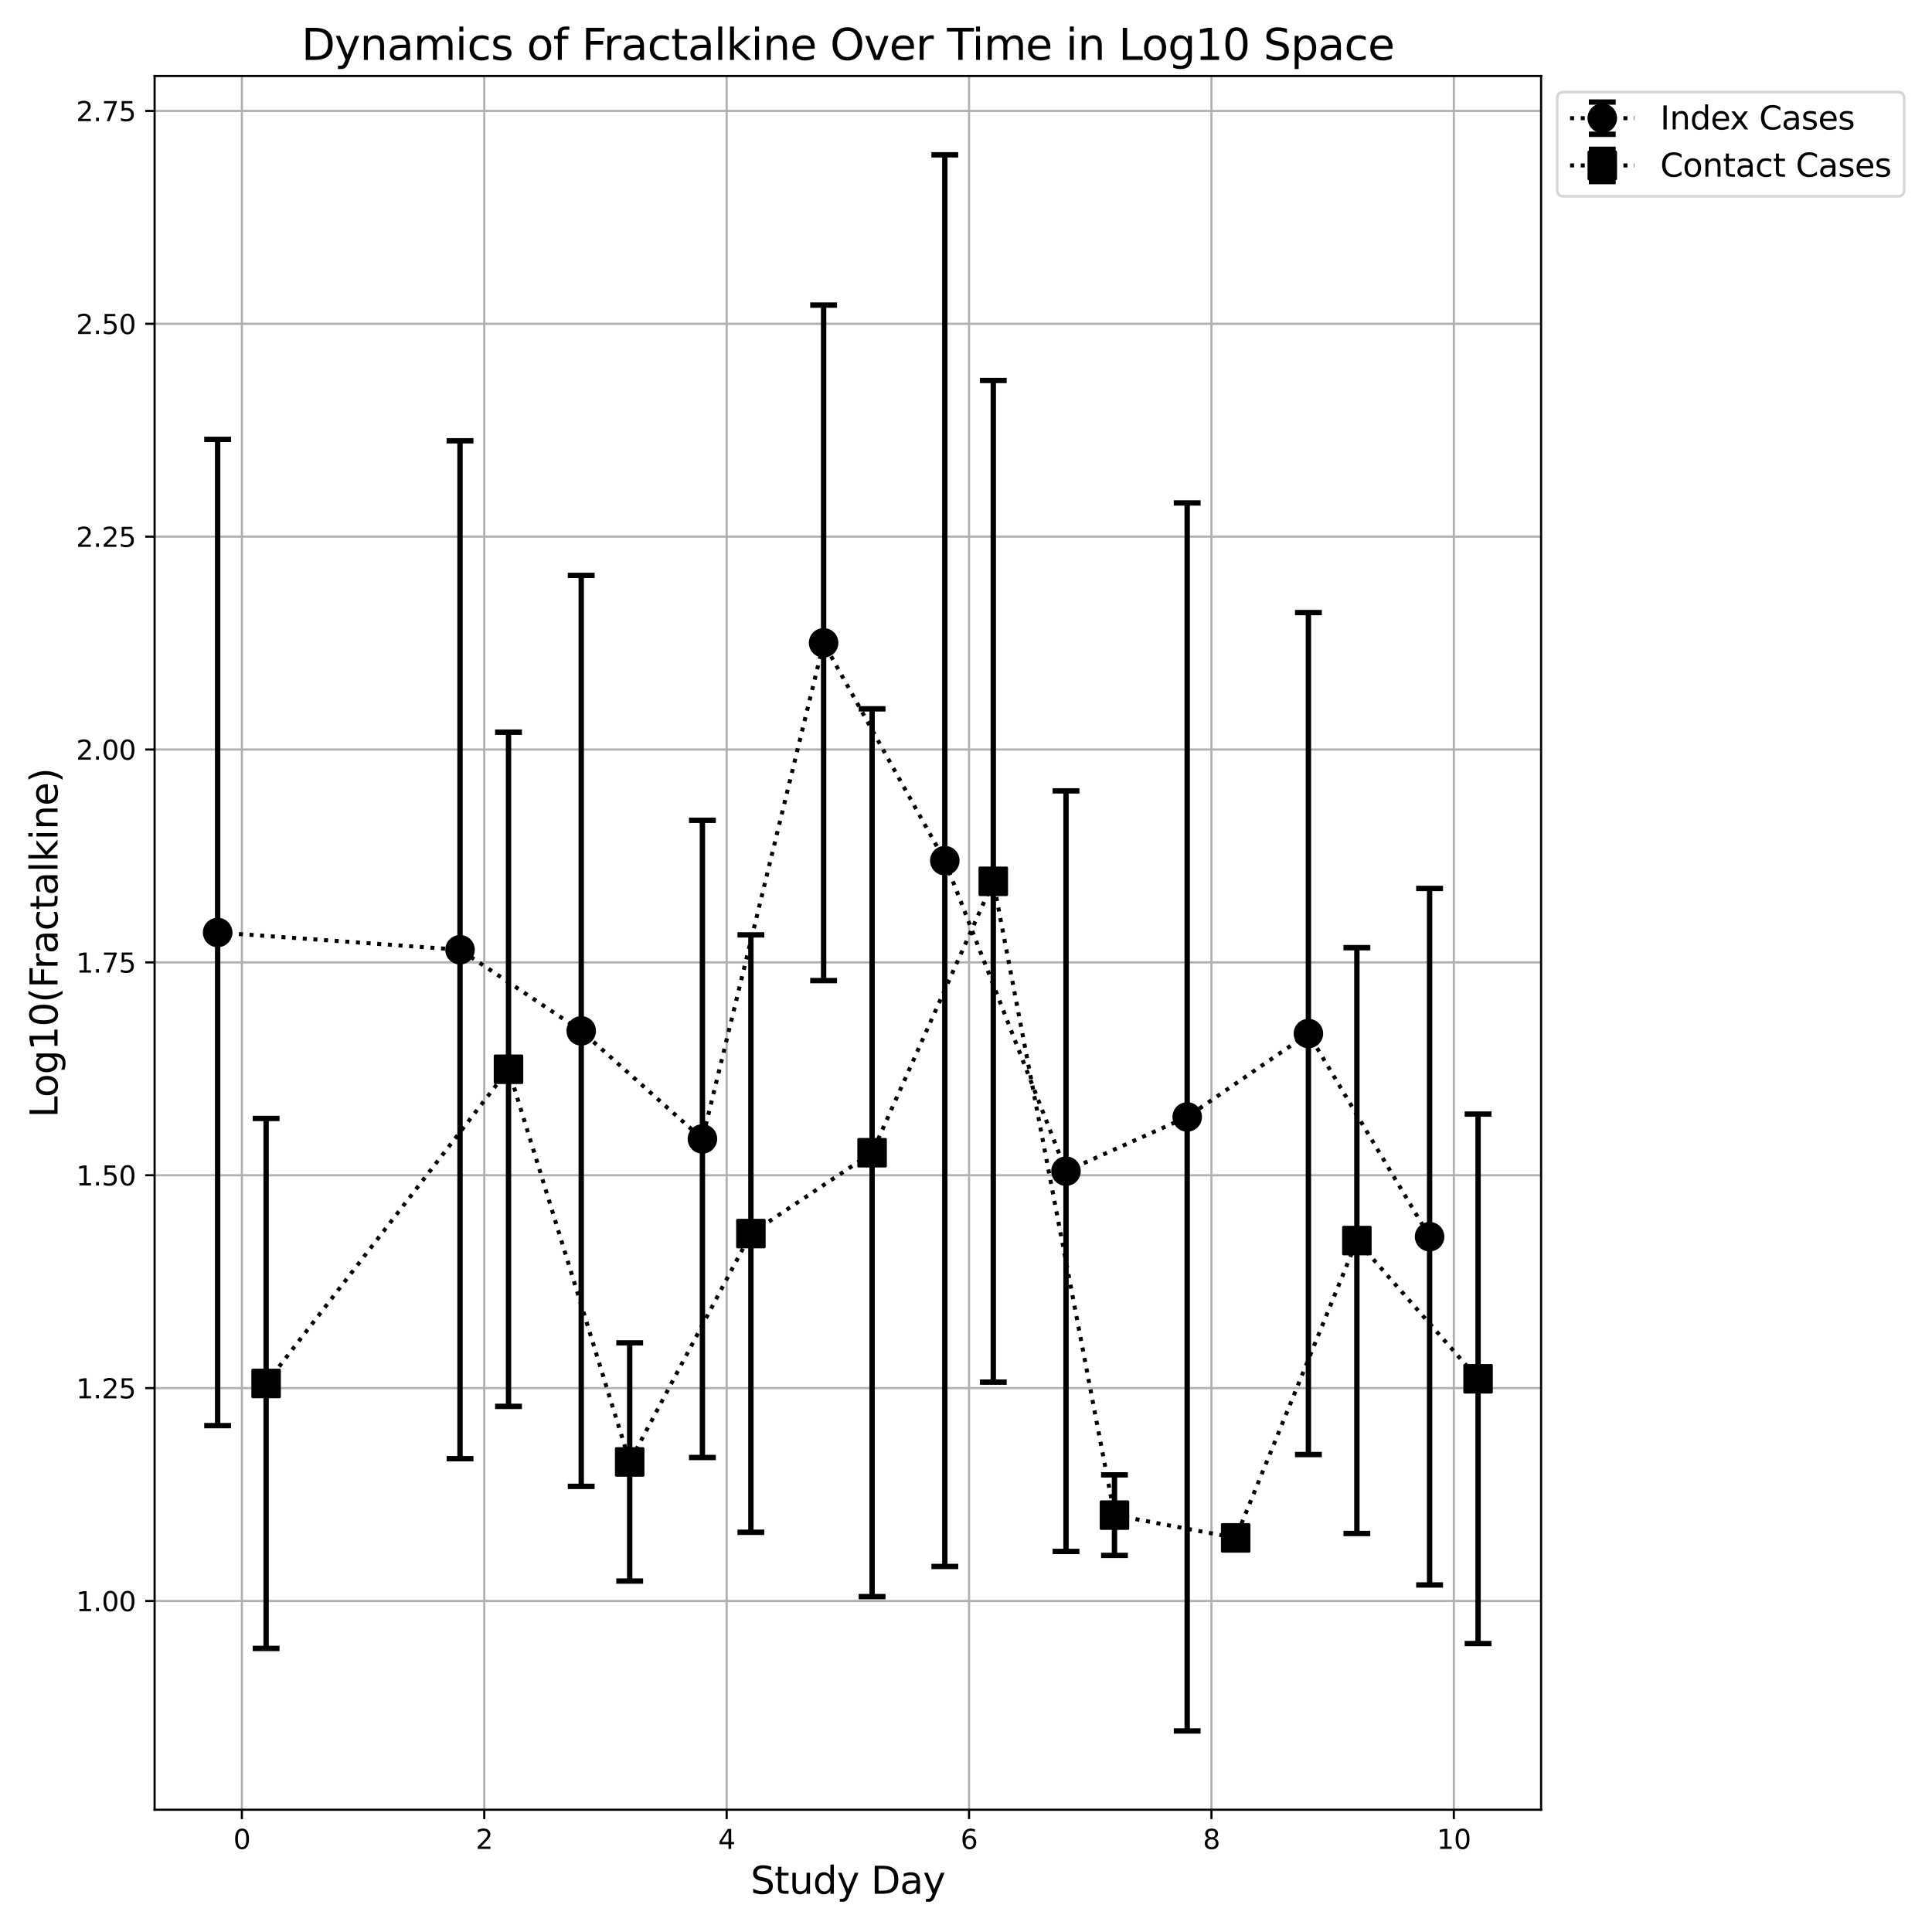 <?xml version="1.0" encoding="utf-8" standalone="no"?>
<!DOCTYPE svg PUBLIC "-//W3C//DTD SVG 1.1//EN"
  "http://www.w3.org/Graphics/SVG/1.1/DTD/svg11.dtd">
<svg xmlns:xlink="http://www.w3.org/1999/xlink" width="720pt" height="720pt" viewBox="0 0 720 720" xmlns="http://www.w3.org/2000/svg" version="1.1">
 <defs>
  <style type="text/css">*{stroke-linejoin: round; stroke-linecap: butt}</style>
 </defs>
 <g id="figure_1">
  <g id="patch_1">
   <path d="M 0 720 
L 720 720 
L 720 0 
L 0 0 
z
" style="fill: #ffffff"/>
  </g>
  <g id="axes_1">
   <g id="patch_2">
    <path d="M 57.62 674.44 
L 574.32 674.44 
L 574.32 28.32 
L 57.62 28.32 
z
" style="fill: #ffffff"/>
   </g>
   <g id="matplotlib.axis_1">
    <g id="xtick_1">
     <g id="line2d_1">
      <path d="M 90.14 674.44 
L 90.14 28.32 
" clip-path="url(#p17d7edc08b)" style="fill: none; stroke: #b0b0b0; stroke-width: 0.8; stroke-linecap: square"/>
     </g>
     <g id="line2d_2">
      <defs>
       <path id="m2085c6b24a" d="M 0 0 
L 0 3.5 
" style="stroke: #000000; stroke-width: 0.8"/>
      </defs>
      <g>
       <use xlink:href="#m2085c6b24a" x="90.14" y="674.44" style="stroke: #000000; stroke-width: 0.8"/>
      </g>
     </g>
     <g id="text_1">
      <!-- 0 -->
      <g transform="translate(86.958 689.038) scale(0.1 -0.1)">
       <defs>
        <path id="DejaVuSans-30" d="M 2034 4250 
Q 1547 4250 1301 3770 
Q 1056 3291 1056 2328 
Q 1056 1369 1301 889 
Q 1547 409 2034 409 
Q 2525 409 2770 889 
Q 3016 1369 3016 2328 
Q 3016 3291 2770 3770 
Q 2525 4250 2034 4250 
z
M 2034 4750 
Q 2819 4750 3233 4129 
Q 3647 3509 3647 2328 
Q 3647 1150 3233 529 
Q 2819 -91 2034 -91 
Q 1250 -91 836 529 
Q 422 1150 422 2328 
Q 422 3509 836 4129 
Q 1250 4750 2034 4750 
z
" transform="scale(0.016)"/>
       </defs>
       <use xlink:href="#DejaVuSans-30"/>
      </g>
     </g>
    </g>
    <g id="xtick_2">
     <g id="line2d_3">
      <path d="M 180.472 674.44 
L 180.472 28.32 
" clip-path="url(#p17d7edc08b)" style="fill: none; stroke: #b0b0b0; stroke-width: 0.8; stroke-linecap: square"/>
     </g>
     <g id="line2d_4">
      <g>
       <use xlink:href="#m2085c6b24a" x="180.472" y="674.44" style="stroke: #000000; stroke-width: 0.8"/>
      </g>
     </g>
     <g id="text_2">
      <!-- 2 -->
      <g transform="translate(177.29 689.038) scale(0.1 -0.1)">
       <defs>
        <path id="DejaVuSans-32" d="M 1228 531 
L 3431 531 
L 3431 0 
L 469 0 
L 469 531 
Q 828 903 1448 1529 
Q 2069 2156 2228 2338 
Q 2531 2678 2651 2914 
Q 2772 3150 2772 3378 
Q 2772 3750 2511 3984 
Q 2250 4219 1831 4219 
Q 1534 4219 1204 4116 
Q 875 4013 500 3803 
L 500 4441 
Q 881 4594 1212 4672 
Q 1544 4750 1819 4750 
Q 2544 4750 2975 4387 
Q 3406 4025 3406 3419 
Q 3406 3131 3298 2873 
Q 3191 2616 2906 2266 
Q 2828 2175 2409 1742 
Q 1991 1309 1228 531 
z
" transform="scale(0.016)"/>
       </defs>
       <use xlink:href="#DejaVuSans-32"/>
      </g>
     </g>
    </g>
    <g id="xtick_3">
     <g id="line2d_5">
      <path d="M 270.804 674.44 
L 270.804 28.32 
" clip-path="url(#p17d7edc08b)" style="fill: none; stroke: #b0b0b0; stroke-width: 0.8; stroke-linecap: square"/>
     </g>
     <g id="line2d_6">
      <g>
       <use xlink:href="#m2085c6b24a" x="270.804" y="674.44" style="stroke: #000000; stroke-width: 0.8"/>
      </g>
     </g>
     <g id="text_3">
      <!-- 4 -->
      <g transform="translate(267.623 689.038) scale(0.1 -0.1)">
       <defs>
        <path id="DejaVuSans-34" d="M 2419 4116 
L 825 1625 
L 2419 1625 
L 2419 4116 
z
M 2253 4666 
L 3047 4666 
L 3047 1625 
L 3713 1625 
L 3713 1100 
L 3047 1100 
L 3047 0 
L 2419 0 
L 2419 1100 
L 313 1100 
L 313 1709 
L 2253 4666 
z
" transform="scale(0.016)"/>
       </defs>
       <use xlink:href="#DejaVuSans-34"/>
      </g>
     </g>
    </g>
    <g id="xtick_4">
     <g id="line2d_7">
      <path d="M 361.136 674.44 
L 361.136 28.32 
" clip-path="url(#p17d7edc08b)" style="fill: none; stroke: #b0b0b0; stroke-width: 0.8; stroke-linecap: square"/>
     </g>
     <g id="line2d_8">
      <g>
       <use xlink:href="#m2085c6b24a" x="361.136" y="674.44" style="stroke: #000000; stroke-width: 0.8"/>
      </g>
     </g>
     <g id="text_4">
      <!-- 6 -->
      <g transform="translate(357.955 689.038) scale(0.1 -0.1)">
       <defs>
        <path id="DejaVuSans-36" d="M 2113 2584 
Q 1688 2584 1439 2293 
Q 1191 2003 1191 1497 
Q 1191 994 1439 701 
Q 1688 409 2113 409 
Q 2538 409 2786 701 
Q 3034 994 3034 1497 
Q 3034 2003 2786 2293 
Q 2538 2584 2113 2584 
z
M 3366 4563 
L 3366 3988 
Q 3128 4100 2886 4159 
Q 2644 4219 2406 4219 
Q 1781 4219 1451 3797 
Q 1122 3375 1075 2522 
Q 1259 2794 1537 2939 
Q 1816 3084 2150 3084 
Q 2853 3084 3261 2657 
Q 3669 2231 3669 1497 
Q 3669 778 3244 343 
Q 2819 -91 2113 -91 
Q 1303 -91 875 529 
Q 447 1150 447 2328 
Q 447 3434 972 4092 
Q 1497 4750 2381 4750 
Q 2619 4750 2861 4703 
Q 3103 4656 3366 4563 
z
" transform="scale(0.016)"/>
       </defs>
       <use xlink:href="#DejaVuSans-36"/>
      </g>
     </g>
    </g>
    <g id="xtick_5">
     <g id="line2d_9">
      <path d="M 451.468 674.44 
L 451.468 28.32 
" clip-path="url(#p17d7edc08b)" style="fill: none; stroke: #b0b0b0; stroke-width: 0.8; stroke-linecap: square"/>
     </g>
     <g id="line2d_10">
      <g>
       <use xlink:href="#m2085c6b24a" x="451.468" y="674.44" style="stroke: #000000; stroke-width: 0.8"/>
      </g>
     </g>
     <g id="text_5">
      <!-- 8 -->
      <g transform="translate(448.287 689.038) scale(0.1 -0.1)">
       <defs>
        <path id="DejaVuSans-38" d="M 2034 2216 
Q 1584 2216 1326 1975 
Q 1069 1734 1069 1313 
Q 1069 891 1326 650 
Q 1584 409 2034 409 
Q 2484 409 2743 651 
Q 3003 894 3003 1313 
Q 3003 1734 2745 1975 
Q 2488 2216 2034 2216 
z
M 1403 2484 
Q 997 2584 770 2862 
Q 544 3141 544 3541 
Q 544 4100 942 4425 
Q 1341 4750 2034 4750 
Q 2731 4750 3128 4425 
Q 3525 4100 3525 3541 
Q 3525 3141 3298 2862 
Q 3072 2584 2669 2484 
Q 3125 2378 3379 2068 
Q 3634 1759 3634 1313 
Q 3634 634 3220 271 
Q 2806 -91 2034 -91 
Q 1263 -91 848 271 
Q 434 634 434 1313 
Q 434 1759 690 2068 
Q 947 2378 1403 2484 
z
M 1172 3481 
Q 1172 3119 1398 2916 
Q 1625 2713 2034 2713 
Q 2441 2713 2670 2916 
Q 2900 3119 2900 3481 
Q 2900 3844 2670 4047 
Q 2441 4250 2034 4250 
Q 1625 4250 1398 4047 
Q 1172 3844 1172 3481 
z
" transform="scale(0.016)"/>
       </defs>
       <use xlink:href="#DejaVuSans-38"/>
      </g>
     </g>
    </g>
    <g id="xtick_6">
     <g id="line2d_11">
      <path d="M 541.8 674.44 
L 541.8 28.32 
" clip-path="url(#p17d7edc08b)" style="fill: none; stroke: #b0b0b0; stroke-width: 0.8; stroke-linecap: square"/>
     </g>
     <g id="line2d_12">
      <g>
       <use xlink:href="#m2085c6b24a" x="541.8" y="674.44" style="stroke: #000000; stroke-width: 0.8"/>
      </g>
     </g>
     <g id="text_6">
      <!-- 10 -->
      <g transform="translate(535.438 689.038) scale(0.1 -0.1)">
       <defs>
        <path id="DejaVuSans-31" d="M 794 531 
L 1825 531 
L 1825 4091 
L 703 3866 
L 703 4441 
L 1819 4666 
L 2450 4666 
L 2450 531 
L 3481 531 
L 3481 0 
L 794 0 
L 794 531 
z
" transform="scale(0.016)"/>
       </defs>
       <use xlink:href="#DejaVuSans-31"/>
       <use xlink:href="#DejaVuSans-30" x="63.623"/>
      </g>
     </g>
    </g>
    <g id="text_7">
     <!-- Study Day -->
     <g transform="translate(279.711 705.756) scale(0.14 -0.14)">
      <defs>
       <path id="DejaVuSans-53" d="M 3425 4513 
L 3425 3897 
Q 3066 4069 2747 4153 
Q 2428 4238 2131 4238 
Q 1616 4238 1336 4038 
Q 1056 3838 1056 3469 
Q 1056 3159 1242 3001 
Q 1428 2844 1947 2747 
L 2328 2669 
Q 3034 2534 3370 2195 
Q 3706 1856 3706 1288 
Q 3706 609 3251 259 
Q 2797 -91 1919 -91 
Q 1588 -91 1214 -16 
Q 841 59 441 206 
L 441 856 
Q 825 641 1194 531 
Q 1563 422 1919 422 
Q 2459 422 2753 634 
Q 3047 847 3047 1241 
Q 3047 1584 2836 1778 
Q 2625 1972 2144 2069 
L 1759 2144 
Q 1053 2284 737 2584 
Q 422 2884 422 3419 
Q 422 4038 858 4394 
Q 1294 4750 2059 4750 
Q 2388 4750 2728 4690 
Q 3069 4631 3425 4513 
z
" transform="scale(0.016)"/>
       <path id="DejaVuSans-74" d="M 1172 4494 
L 1172 3500 
L 2356 3500 
L 2356 3053 
L 1172 3053 
L 1172 1153 
Q 1172 725 1289 603 
Q 1406 481 1766 481 
L 2356 481 
L 2356 0 
L 1766 0 
Q 1100 0 847 248 
Q 594 497 594 1153 
L 594 3053 
L 172 3053 
L 172 3500 
L 594 3500 
L 594 4494 
L 1172 4494 
z
" transform="scale(0.016)"/>
       <path id="DejaVuSans-75" d="M 544 1381 
L 544 3500 
L 1119 3500 
L 1119 1403 
Q 1119 906 1312 657 
Q 1506 409 1894 409 
Q 2359 409 2629 706 
Q 2900 1003 2900 1516 
L 2900 3500 
L 3475 3500 
L 3475 0 
L 2900 0 
L 2900 538 
Q 2691 219 2414 64 
Q 2138 -91 1772 -91 
Q 1169 -91 856 284 
Q 544 659 544 1381 
z
M 1991 3584 
L 1991 3584 
z
" transform="scale(0.016)"/>
       <path id="DejaVuSans-64" d="M 2906 2969 
L 2906 4863 
L 3481 4863 
L 3481 0 
L 2906 0 
L 2906 525 
Q 2725 213 2448 61 
Q 2172 -91 1784 -91 
Q 1150 -91 751 415 
Q 353 922 353 1747 
Q 353 2572 751 3078 
Q 1150 3584 1784 3584 
Q 2172 3584 2448 3432 
Q 2725 3281 2906 2969 
z
M 947 1747 
Q 947 1113 1208 752 
Q 1469 391 1925 391 
Q 2381 391 2643 752 
Q 2906 1113 2906 1747 
Q 2906 2381 2643 2742 
Q 2381 3103 1925 3103 
Q 1469 3103 1208 2742 
Q 947 2381 947 1747 
z
" transform="scale(0.016)"/>
       <path id="DejaVuSans-79" d="M 2059 -325 
Q 1816 -950 1584 -1140 
Q 1353 -1331 966 -1331 
L 506 -1331 
L 506 -850 
L 844 -850 
Q 1081 -850 1212 -737 
Q 1344 -625 1503 -206 
L 1606 56 
L 191 3500 
L 800 3500 
L 1894 763 
L 2988 3500 
L 3597 3500 
L 2059 -325 
z
" transform="scale(0.016)"/>
       <path id="DejaVuSans-20" transform="scale(0.016)"/>
       <path id="DejaVuSans-44" d="M 1259 4147 
L 1259 519 
L 2022 519 
Q 2988 519 3436 956 
Q 3884 1394 3884 2338 
Q 3884 3275 3436 3711 
Q 2988 4147 2022 4147 
L 1259 4147 
z
M 628 4666 
L 1925 4666 
Q 3281 4666 3915 4102 
Q 4550 3538 4550 2338 
Q 4550 1131 3912 565 
Q 3275 0 1925 0 
L 628 0 
L 628 4666 
z
" transform="scale(0.016)"/>
       <path id="DejaVuSans-61" d="M 2194 1759 
Q 1497 1759 1228 1600 
Q 959 1441 959 1056 
Q 959 750 1161 570 
Q 1363 391 1709 391 
Q 2188 391 2477 730 
Q 2766 1069 2766 1631 
L 2766 1759 
L 2194 1759 
z
M 3341 1997 
L 3341 0 
L 2766 0 
L 2766 531 
Q 2569 213 2275 61 
Q 1981 -91 1556 -91 
Q 1019 -91 701 211 
Q 384 513 384 1019 
Q 384 1609 779 1909 
Q 1175 2209 1959 2209 
L 2766 2209 
L 2766 2266 
Q 2766 2663 2505 2880 
Q 2244 3097 1772 3097 
Q 1472 3097 1187 3025 
Q 903 2953 641 2809 
L 641 3341 
Q 956 3463 1253 3523 
Q 1550 3584 1831 3584 
Q 2591 3584 2966 3190 
Q 3341 2797 3341 1997 
z
" transform="scale(0.016)"/>
      </defs>
      <use xlink:href="#DejaVuSans-53"/>
      <use xlink:href="#DejaVuSans-74" x="63.477"/>
      <use xlink:href="#DejaVuSans-75" x="102.686"/>
      <use xlink:href="#DejaVuSans-64" x="166.064"/>
      <use xlink:href="#DejaVuSans-79" x="229.541"/>
      <use xlink:href="#DejaVuSans-20" x="288.721"/>
      <use xlink:href="#DejaVuSans-44" x="320.508"/>
      <use xlink:href="#DejaVuSans-61" x="397.51"/>
      <use xlink:href="#DejaVuSans-79" x="458.789"/>
     </g>
    </g>
   </g>
   <g id="matplotlib.axis_2">
    <g id="ytick_1">
     <g id="line2d_13">
      <path d="M 57.62 596.639 
L 574.32 596.639 
" clip-path="url(#p17d7edc08b)" style="fill: none; stroke: #b0b0b0; stroke-width: 0.8; stroke-linecap: square"/>
     </g>
     <g id="line2d_14">
      <defs>
       <path id="m99fab4109a" d="M 0 0 
L -3.5 0 
" style="stroke: #000000; stroke-width: 0.8"/>
      </defs>
      <g>
       <use xlink:href="#m99fab4109a" x="57.62" y="596.639" style="stroke: #000000; stroke-width: 0.8"/>
      </g>
     </g>
     <g id="text_8">
      <!-- 1.00 -->
      <g transform="translate(28.354 600.438) scale(0.1 -0.1)">
       <defs>
        <path id="DejaVuSans-2e" d="M 684 794 
L 1344 794 
L 1344 0 
L 684 0 
L 684 794 
z
" transform="scale(0.016)"/>
       </defs>
       <use xlink:href="#DejaVuSans-31"/>
       <use xlink:href="#DejaVuSans-2e" x="63.623"/>
       <use xlink:href="#DejaVuSans-30" x="95.41"/>
       <use xlink:href="#DejaVuSans-30" x="159.033"/>
      </g>
     </g>
    </g>
    <g id="ytick_2">
     <g id="line2d_15">
      <path d="M 57.62 517.31 
L 574.32 517.31 
" clip-path="url(#p17d7edc08b)" style="fill: none; stroke: #b0b0b0; stroke-width: 0.8; stroke-linecap: square"/>
     </g>
     <g id="line2d_16">
      <g>
       <use xlink:href="#m99fab4109a" x="57.62" y="517.31" style="stroke: #000000; stroke-width: 0.8"/>
      </g>
     </g>
     <g id="text_9">
      <!-- 1.25 -->
      <g transform="translate(28.354 521.11) scale(0.1 -0.1)">
       <defs>
        <path id="DejaVuSans-35" d="M 691 4666 
L 3169 4666 
L 3169 4134 
L 1269 4134 
L 1269 2991 
Q 1406 3038 1543 3061 
Q 1681 3084 1819 3084 
Q 2600 3084 3056 2656 
Q 3513 2228 3513 1497 
Q 3513 744 3044 326 
Q 2575 -91 1722 -91 
Q 1428 -91 1123 -41 
Q 819 9 494 109 
L 494 744 
Q 775 591 1075 516 
Q 1375 441 1709 441 
Q 2250 441 2565 725 
Q 2881 1009 2881 1497 
Q 2881 1984 2565 2268 
Q 2250 2553 1709 2553 
Q 1456 2553 1204 2497 
Q 953 2441 691 2322 
L 691 4666 
z
" transform="scale(0.016)"/>
       </defs>
       <use xlink:href="#DejaVuSans-31"/>
       <use xlink:href="#DejaVuSans-2e" x="63.623"/>
       <use xlink:href="#DejaVuSans-32" x="95.41"/>
       <use xlink:href="#DejaVuSans-35" x="159.033"/>
      </g>
     </g>
    </g>
    <g id="ytick_3">
     <g id="line2d_17">
      <path d="M 57.62 437.982 
L 574.32 437.982 
" clip-path="url(#p17d7edc08b)" style="fill: none; stroke: #b0b0b0; stroke-width: 0.8; stroke-linecap: square"/>
     </g>
     <g id="line2d_18">
      <g>
       <use xlink:href="#m99fab4109a" x="57.62" y="437.982" style="stroke: #000000; stroke-width: 0.8"/>
      </g>
     </g>
     <g id="text_10">
      <!-- 1.50 -->
      <g transform="translate(28.354 441.781) scale(0.1 -0.1)">
       <use xlink:href="#DejaVuSans-31"/>
       <use xlink:href="#DejaVuSans-2e" x="63.623"/>
       <use xlink:href="#DejaVuSans-35" x="95.41"/>
       <use xlink:href="#DejaVuSans-30" x="159.033"/>
      </g>
     </g>
    </g>
    <g id="ytick_4">
     <g id="line2d_19">
      <path d="M 57.62 358.653 
L 574.32 358.653 
" clip-path="url(#p17d7edc08b)" style="fill: none; stroke: #b0b0b0; stroke-width: 0.8; stroke-linecap: square"/>
     </g>
     <g id="line2d_20">
      <g>
       <use xlink:href="#m99fab4109a" x="57.62" y="358.653" style="stroke: #000000; stroke-width: 0.8"/>
      </g>
     </g>
     <g id="text_11">
      <!-- 1.75 -->
      <g transform="translate(28.354 362.453) scale(0.1 -0.1)">
       <defs>
        <path id="DejaVuSans-37" d="M 525 4666 
L 3525 4666 
L 3525 4397 
L 1831 0 
L 1172 0 
L 2766 4134 
L 525 4134 
L 525 4666 
z
" transform="scale(0.016)"/>
       </defs>
       <use xlink:href="#DejaVuSans-31"/>
       <use xlink:href="#DejaVuSans-2e" x="63.623"/>
       <use xlink:href="#DejaVuSans-37" x="95.41"/>
       <use xlink:href="#DejaVuSans-35" x="159.033"/>
      </g>
     </g>
    </g>
    <g id="ytick_5">
     <g id="line2d_21">
      <path d="M 57.62 279.325 
L 574.32 279.325 
" clip-path="url(#p17d7edc08b)" style="fill: none; stroke: #b0b0b0; stroke-width: 0.8; stroke-linecap: square"/>
     </g>
     <g id="line2d_22">
      <g>
       <use xlink:href="#m99fab4109a" x="57.62" y="279.325" style="stroke: #000000; stroke-width: 0.8"/>
      </g>
     </g>
     <g id="text_12">
      <!-- 2.00 -->
      <g transform="translate(28.354 283.124) scale(0.1 -0.1)">
       <use xlink:href="#DejaVuSans-32"/>
       <use xlink:href="#DejaVuSans-2e" x="63.623"/>
       <use xlink:href="#DejaVuSans-30" x="95.41"/>
       <use xlink:href="#DejaVuSans-30" x="159.033"/>
      </g>
     </g>
    </g>
    <g id="ytick_6">
     <g id="line2d_23">
      <path d="M 57.62 199.996 
L 574.32 199.996 
" clip-path="url(#p17d7edc08b)" style="fill: none; stroke: #b0b0b0; stroke-width: 0.8; stroke-linecap: square"/>
     </g>
     <g id="line2d_24">
      <g>
       <use xlink:href="#m99fab4109a" x="57.62" y="199.996" style="stroke: #000000; stroke-width: 0.8"/>
      </g>
     </g>
     <g id="text_13">
      <!-- 2.25 -->
      <g transform="translate(28.354 203.796) scale(0.1 -0.1)">
       <use xlink:href="#DejaVuSans-32"/>
       <use xlink:href="#DejaVuSans-2e" x="63.623"/>
       <use xlink:href="#DejaVuSans-32" x="95.41"/>
       <use xlink:href="#DejaVuSans-35" x="159.033"/>
      </g>
     </g>
    </g>
    <g id="ytick_7">
     <g id="line2d_25">
      <path d="M 57.62 120.668 
L 574.32 120.668 
" clip-path="url(#p17d7edc08b)" style="fill: none; stroke: #b0b0b0; stroke-width: 0.8; stroke-linecap: square"/>
     </g>
     <g id="line2d_26">
      <g>
       <use xlink:href="#m99fab4109a" x="57.62" y="120.668" style="stroke: #000000; stroke-width: 0.8"/>
      </g>
     </g>
     <g id="text_14">
      <!-- 2.50 -->
      <g transform="translate(28.354 124.467) scale(0.1 -0.1)">
       <use xlink:href="#DejaVuSans-32"/>
       <use xlink:href="#DejaVuSans-2e" x="63.623"/>
       <use xlink:href="#DejaVuSans-35" x="95.41"/>
       <use xlink:href="#DejaVuSans-30" x="159.033"/>
      </g>
     </g>
    </g>
    <g id="ytick_8">
     <g id="line2d_27">
      <path d="M 57.62 41.339 
L 574.32 41.339 
" clip-path="url(#p17d7edc08b)" style="fill: none; stroke: #b0b0b0; stroke-width: 0.8; stroke-linecap: square"/>
     </g>
     <g id="line2d_28">
      <g>
       <use xlink:href="#m99fab4109a" x="57.62" y="41.339" style="stroke: #000000; stroke-width: 0.8"/>
      </g>
     </g>
     <g id="text_15">
      <!-- 2.75 -->
      <g transform="translate(28.354 45.138) scale(0.1 -0.1)">
       <use xlink:href="#DejaVuSans-32"/>
       <use xlink:href="#DejaVuSans-2e" x="63.623"/>
       <use xlink:href="#DejaVuSans-37" x="95.41"/>
       <use xlink:href="#DejaVuSans-35" x="159.033"/>
      </g>
     </g>
    </g>
    <g id="text_16">
     <!-- Log10(Fractalkine) -->
     <g transform="translate(21.443 416.51) rotate(-90) scale(0.14 -0.14)">
      <defs>
       <path id="DejaVuSans-4c" d="M 628 4666 
L 1259 4666 
L 1259 531 
L 3531 531 
L 3531 0 
L 628 0 
L 628 4666 
z
" transform="scale(0.016)"/>
       <path id="DejaVuSans-6f" d="M 1959 3097 
Q 1497 3097 1228 2736 
Q 959 2375 959 1747 
Q 959 1119 1226 758 
Q 1494 397 1959 397 
Q 2419 397 2687 759 
Q 2956 1122 2956 1747 
Q 2956 2369 2687 2733 
Q 2419 3097 1959 3097 
z
M 1959 3584 
Q 2709 3584 3137 3096 
Q 3566 2609 3566 1747 
Q 3566 888 3137 398 
Q 2709 -91 1959 -91 
Q 1206 -91 779 398 
Q 353 888 353 1747 
Q 353 2609 779 3096 
Q 1206 3584 1959 3584 
z
" transform="scale(0.016)"/>
       <path id="DejaVuSans-67" d="M 2906 1791 
Q 2906 2416 2648 2759 
Q 2391 3103 1925 3103 
Q 1463 3103 1205 2759 
Q 947 2416 947 1791 
Q 947 1169 1205 825 
Q 1463 481 1925 481 
Q 2391 481 2648 825 
Q 2906 1169 2906 1791 
z
M 3481 434 
Q 3481 -459 3084 -895 
Q 2688 -1331 1869 -1331 
Q 1566 -1331 1297 -1286 
Q 1028 -1241 775 -1147 
L 775 -588 
Q 1028 -725 1275 -790 
Q 1522 -856 1778 -856 
Q 2344 -856 2625 -561 
Q 2906 -266 2906 331 
L 2906 616 
Q 2728 306 2450 153 
Q 2172 0 1784 0 
Q 1141 0 747 490 
Q 353 981 353 1791 
Q 353 2603 747 3093 
Q 1141 3584 1784 3584 
Q 2172 3584 2450 3431 
Q 2728 3278 2906 2969 
L 2906 3500 
L 3481 3500 
L 3481 434 
z
" transform="scale(0.016)"/>
       <path id="DejaVuSans-28" d="M 1984 4856 
Q 1566 4138 1362 3434 
Q 1159 2731 1159 2009 
Q 1159 1288 1364 580 
Q 1569 -128 1984 -844 
L 1484 -844 
Q 1016 -109 783 600 
Q 550 1309 550 2009 
Q 550 2706 781 3412 
Q 1013 4119 1484 4856 
L 1984 4856 
z
" transform="scale(0.016)"/>
       <path id="DejaVuSans-46" d="M 628 4666 
L 3309 4666 
L 3309 4134 
L 1259 4134 
L 1259 2759 
L 3109 2759 
L 3109 2228 
L 1259 2228 
L 1259 0 
L 628 0 
L 628 4666 
z
" transform="scale(0.016)"/>
       <path id="DejaVuSans-72" d="M 2631 2963 
Q 2534 3019 2420 3045 
Q 2306 3072 2169 3072 
Q 1681 3072 1420 2755 
Q 1159 2438 1159 1844 
L 1159 0 
L 581 0 
L 581 3500 
L 1159 3500 
L 1159 2956 
Q 1341 3275 1631 3429 
Q 1922 3584 2338 3584 
Q 2397 3584 2469 3576 
Q 2541 3569 2628 3553 
L 2631 2963 
z
" transform="scale(0.016)"/>
       <path id="DejaVuSans-63" d="M 3122 3366 
L 3122 2828 
Q 2878 2963 2633 3030 
Q 2388 3097 2138 3097 
Q 1578 3097 1268 2742 
Q 959 2388 959 1747 
Q 959 1106 1268 751 
Q 1578 397 2138 397 
Q 2388 397 2633 464 
Q 2878 531 3122 666 
L 3122 134 
Q 2881 22 2623 -34 
Q 2366 -91 2075 -91 
Q 1284 -91 818 406 
Q 353 903 353 1747 
Q 353 2603 823 3093 
Q 1294 3584 2113 3584 
Q 2378 3584 2631 3529 
Q 2884 3475 3122 3366 
z
" transform="scale(0.016)"/>
       <path id="DejaVuSans-6c" d="M 603 4863 
L 1178 4863 
L 1178 0 
L 603 0 
L 603 4863 
z
" transform="scale(0.016)"/>
       <path id="DejaVuSans-6b" d="M 581 4863 
L 1159 4863 
L 1159 1991 
L 2875 3500 
L 3609 3500 
L 1753 1863 
L 3688 0 
L 2938 0 
L 1159 1709 
L 1159 0 
L 581 0 
L 581 4863 
z
" transform="scale(0.016)"/>
       <path id="DejaVuSans-69" d="M 603 3500 
L 1178 3500 
L 1178 0 
L 603 0 
L 603 3500 
z
M 603 4863 
L 1178 4863 
L 1178 4134 
L 603 4134 
L 603 4863 
z
" transform="scale(0.016)"/>
       <path id="DejaVuSans-6e" d="M 3513 2113 
L 3513 0 
L 2938 0 
L 2938 2094 
Q 2938 2591 2744 2837 
Q 2550 3084 2163 3084 
Q 1697 3084 1428 2787 
Q 1159 2491 1159 1978 
L 1159 0 
L 581 0 
L 581 3500 
L 1159 3500 
L 1159 2956 
Q 1366 3272 1645 3428 
Q 1925 3584 2291 3584 
Q 2894 3584 3203 3211 
Q 3513 2838 3513 2113 
z
" transform="scale(0.016)"/>
       <path id="DejaVuSans-65" d="M 3597 1894 
L 3597 1613 
L 953 1613 
Q 991 1019 1311 708 
Q 1631 397 2203 397 
Q 2534 397 2845 478 
Q 3156 559 3463 722 
L 3463 178 
Q 3153 47 2828 -22 
Q 2503 -91 2169 -91 
Q 1331 -91 842 396 
Q 353 884 353 1716 
Q 353 2575 817 3079 
Q 1281 3584 2069 3584 
Q 2775 3584 3186 3129 
Q 3597 2675 3597 1894 
z
M 3022 2063 
Q 3016 2534 2758 2815 
Q 2500 3097 2075 3097 
Q 1594 3097 1305 2825 
Q 1016 2553 972 2059 
L 3022 2063 
z
" transform="scale(0.016)"/>
       <path id="DejaVuSans-29" d="M 513 4856 
L 1013 4856 
Q 1481 4119 1714 3412 
Q 1947 2706 1947 2009 
Q 1947 1309 1714 600 
Q 1481 -109 1013 -844 
L 513 -844 
Q 928 -128 1133 580 
Q 1338 1288 1338 2009 
Q 1338 2731 1133 3434 
Q 928 4138 513 4856 
z
" transform="scale(0.016)"/>
      </defs>
      <use xlink:href="#DejaVuSans-4c"/>
      <use xlink:href="#DejaVuSans-6f" x="53.963"/>
      <use xlink:href="#DejaVuSans-67" x="115.145"/>
      <use xlink:href="#DejaVuSans-31" x="178.621"/>
      <use xlink:href="#DejaVuSans-30" x="242.244"/>
      <use xlink:href="#DejaVuSans-28" x="305.867"/>
      <use xlink:href="#DejaVuSans-46" x="344.881"/>
      <use xlink:href="#DejaVuSans-72" x="395.15"/>
      <use xlink:href="#DejaVuSans-61" x="436.264"/>
      <use xlink:href="#DejaVuSans-63" x="497.543"/>
      <use xlink:href="#DejaVuSans-74" x="552.523"/>
      <use xlink:href="#DejaVuSans-61" x="591.732"/>
      <use xlink:href="#DejaVuSans-6c" x="653.012"/>
      <use xlink:href="#DejaVuSans-6b" x="680.795"/>
      <use xlink:href="#DejaVuSans-69" x="738.705"/>
      <use xlink:href="#DejaVuSans-6e" x="766.488"/>
      <use xlink:href="#DejaVuSans-65" x="829.867"/>
      <use xlink:href="#DejaVuSans-29" x="891.391"/>
     </g>
    </g>
   </g>
   <g id="LineCollection_1">
    <path d="M 81.106 531.276 
L 81.106 163.745 
" clip-path="url(#p17d7edc08b)" style="fill: none; stroke: #000000; stroke-width: 2"/>
    <path d="M 171.439 543.606 
L 171.439 164.283 
" clip-path="url(#p17d7edc08b)" style="fill: none; stroke: #000000; stroke-width: 2"/>
    <path d="M 216.605 553.93 
L 216.605 214.433 
" clip-path="url(#p17d7edc08b)" style="fill: none; stroke: #000000; stroke-width: 2"/>
    <path d="M 261.771 543.162 
L 261.771 305.708 
" clip-path="url(#p17d7edc08b)" style="fill: none; stroke: #000000; stroke-width: 2"/>
    <path d="M 306.937 365.426 
L 306.937 113.709 
" clip-path="url(#p17d7edc08b)" style="fill: none; stroke: #000000; stroke-width: 2"/>
    <path d="M 352.103 583.769 
L 352.103 57.689 
" clip-path="url(#p17d7edc08b)" style="fill: none; stroke: #000000; stroke-width: 2"/>
    <path d="M 397.269 578.177 
L 397.269 294.733 
" clip-path="url(#p17d7edc08b)" style="fill: none; stroke: #000000; stroke-width: 2"/>
    <path d="M 442.435 645.071 
L 442.435 187.43 
" clip-path="url(#p17d7edc08b)" style="fill: none; stroke: #000000; stroke-width: 2"/>
    <path d="M 487.601 542.074 
L 487.601 228.288 
" clip-path="url(#p17d7edc08b)" style="fill: none; stroke: #000000; stroke-width: 2"/>
    <path d="M 532.767 590.671 
L 532.767 331.094 
" clip-path="url(#p17d7edc08b)" style="fill: none; stroke: #000000; stroke-width: 2"/>
   </g>
   <g id="line2d_29">
    <defs>
     <path id="m761dbc7306" d="M 5 0 
L -5 -0 
" style="stroke: #000000; stroke-width: 2"/>
    </defs>
    <g clip-path="url(#p17d7edc08b)">
     <use xlink:href="#m761dbc7306" x="81.106" y="531.276" style="stroke: #000000; stroke-width: 2"/>
     <use xlink:href="#m761dbc7306" x="171.439" y="543.606" style="stroke: #000000; stroke-width: 2"/>
     <use xlink:href="#m761dbc7306" x="216.605" y="553.93" style="stroke: #000000; stroke-width: 2"/>
     <use xlink:href="#m761dbc7306" x="261.771" y="543.162" style="stroke: #000000; stroke-width: 2"/>
     <use xlink:href="#m761dbc7306" x="306.937" y="365.426" style="stroke: #000000; stroke-width: 2"/>
     <use xlink:href="#m761dbc7306" x="352.103" y="583.769" style="stroke: #000000; stroke-width: 2"/>
     <use xlink:href="#m761dbc7306" x="397.269" y="578.177" style="stroke: #000000; stroke-width: 2"/>
     <use xlink:href="#m761dbc7306" x="442.435" y="645.071" style="stroke: #000000; stroke-width: 2"/>
     <use xlink:href="#m761dbc7306" x="487.601" y="542.074" style="stroke: #000000; stroke-width: 2"/>
     <use xlink:href="#m761dbc7306" x="532.767" y="590.671" style="stroke: #000000; stroke-width: 2"/>
    </g>
   </g>
   <g id="line2d_30">
    <g clip-path="url(#p17d7edc08b)">
     <use xlink:href="#m761dbc7306" x="81.106" y="163.745" style="stroke: #000000; stroke-width: 2"/>
     <use xlink:href="#m761dbc7306" x="171.439" y="164.283" style="stroke: #000000; stroke-width: 2"/>
     <use xlink:href="#m761dbc7306" x="216.605" y="214.433" style="stroke: #000000; stroke-width: 2"/>
     <use xlink:href="#m761dbc7306" x="261.771" y="305.708" style="stroke: #000000; stroke-width: 2"/>
     <use xlink:href="#m761dbc7306" x="306.937" y="113.709" style="stroke: #000000; stroke-width: 2"/>
     <use xlink:href="#m761dbc7306" x="352.103" y="57.689" style="stroke: #000000; stroke-width: 2"/>
     <use xlink:href="#m761dbc7306" x="397.269" y="294.733" style="stroke: #000000; stroke-width: 2"/>
     <use xlink:href="#m761dbc7306" x="442.435" y="187.43" style="stroke: #000000; stroke-width: 2"/>
     <use xlink:href="#m761dbc7306" x="487.601" y="228.288" style="stroke: #000000; stroke-width: 2"/>
     <use xlink:href="#m761dbc7306" x="532.767" y="331.094" style="stroke: #000000; stroke-width: 2"/>
    </g>
   </g>
   <g id="LineCollection_2">
    <path d="M 99.173 614.331 
L 99.173 416.819 
" clip-path="url(#p17d7edc08b)" style="fill: none; stroke: #000000; stroke-width: 2"/>
    <path d="M 189.505 524.113 
L 189.505 272.862 
" clip-path="url(#p17d7edc08b)" style="fill: none; stroke: #000000; stroke-width: 2"/>
    <path d="M 234.671 589.203 
L 234.671 500.443 
" clip-path="url(#p17d7edc08b)" style="fill: none; stroke: #000000; stroke-width: 2"/>
    <path d="M 279.837 571.037 
L 279.837 348.396 
" clip-path="url(#p17d7edc08b)" style="fill: none; stroke: #000000; stroke-width: 2"/>
    <path d="M 325.003 595.012 
L 325.003 264.165 
" clip-path="url(#p17d7edc08b)" style="fill: none; stroke: #000000; stroke-width: 2"/>
    <path d="M 370.169 515.08 
L 370.169 141.797 
" clip-path="url(#p17d7edc08b)" style="fill: none; stroke: #000000; stroke-width: 2"/>
    <path d="M 415.335 579.649 
L 415.335 549.645 
" clip-path="url(#p17d7edc08b)" style="fill: none; stroke: #000000; stroke-width: 2"/>
    <path d="M 460.501 573.131 
L 460.501 573.131 
" clip-path="url(#p17d7edc08b)" style="fill: none; stroke: #000000; stroke-width: 2"/>
    <path d="M 505.668 571.49 
L 505.668 353.175 
" clip-path="url(#p17d7edc08b)" style="fill: none; stroke: #000000; stroke-width: 2"/>
    <path d="M 550.834 612.493 
L 550.834 415.178 
" clip-path="url(#p17d7edc08b)" style="fill: none; stroke: #000000; stroke-width: 2"/>
   </g>
   <g id="line2d_31">
    <g clip-path="url(#p17d7edc08b)">
     <use xlink:href="#m761dbc7306" x="99.173" y="614.331" style="stroke: #000000; stroke-width: 2"/>
     <use xlink:href="#m761dbc7306" x="189.505" y="524.113" style="stroke: #000000; stroke-width: 2"/>
     <use xlink:href="#m761dbc7306" x="234.671" y="589.203" style="stroke: #000000; stroke-width: 2"/>
     <use xlink:href="#m761dbc7306" x="279.837" y="571.037" style="stroke: #000000; stroke-width: 2"/>
     <use xlink:href="#m761dbc7306" x="325.003" y="595.012" style="stroke: #000000; stroke-width: 2"/>
     <use xlink:href="#m761dbc7306" x="370.169" y="515.08" style="stroke: #000000; stroke-width: 2"/>
     <use xlink:href="#m761dbc7306" x="415.335" y="579.649" style="stroke: #000000; stroke-width: 2"/>
     <use xlink:href="#m761dbc7306" x="460.501" y="573.131" style="stroke: #000000; stroke-width: 2"/>
     <use xlink:href="#m761dbc7306" x="505.668" y="571.49" style="stroke: #000000; stroke-width: 2"/>
     <use xlink:href="#m761dbc7306" x="550.834" y="612.493" style="stroke: #000000; stroke-width: 2"/>
    </g>
   </g>
   <g id="line2d_32">
    <g clip-path="url(#p17d7edc08b)">
     <use xlink:href="#m761dbc7306" x="99.173" y="416.819" style="stroke: #000000; stroke-width: 2"/>
     <use xlink:href="#m761dbc7306" x="189.505" y="272.862" style="stroke: #000000; stroke-width: 2"/>
     <use xlink:href="#m761dbc7306" x="234.671" y="500.443" style="stroke: #000000; stroke-width: 2"/>
     <use xlink:href="#m761dbc7306" x="279.837" y="348.396" style="stroke: #000000; stroke-width: 2"/>
     <use xlink:href="#m761dbc7306" x="325.003" y="264.165" style="stroke: #000000; stroke-width: 2"/>
     <use xlink:href="#m761dbc7306" x="370.169" y="141.797" style="stroke: #000000; stroke-width: 2"/>
     <use xlink:href="#m761dbc7306" x="415.335" y="549.645" style="stroke: #000000; stroke-width: 2"/>
     <use xlink:href="#m761dbc7306" x="460.501" y="573.131" style="stroke: #000000; stroke-width: 2"/>
     <use xlink:href="#m761dbc7306" x="505.668" y="353.175" style="stroke: #000000; stroke-width: 2"/>
     <use xlink:href="#m761dbc7306" x="550.834" y="415.178" style="stroke: #000000; stroke-width: 2"/>
    </g>
   </g>
   <g id="line2d_33">
    <path d="M 81.106 347.511 
L 171.439 353.945 
L 216.605 384.181 
L 261.771 424.435 
L 306.937 239.567 
L 352.103 320.729 
L 397.269 436.455 
L 442.435 416.25 
L 487.601 385.181 
L 532.767 460.883 
" clip-path="url(#p17d7edc08b)" style="fill: none; stroke-dasharray: 1.5,2.475; stroke-dashoffset: 0; stroke: #000000; stroke-width: 1.5"/>
    <defs>
     <path id="md89437e736" d="M 0 5 
C 1.326 5 2.598 4.473 3.536 3.536 
C 4.473 2.598 5 1.326 5 0 
C 5 -1.326 4.473 -2.598 3.536 -3.536 
C 2.598 -4.473 1.326 -5 0 -5 
C -1.326 -5 -2.598 -4.473 -3.536 -3.536 
C -4.473 -2.598 -5 -1.326 -5 0 
C -5 1.326 -4.473 2.598 -3.536 3.536 
C -2.598 4.473 -1.326 5 0 5 
z
" style="stroke: #000000"/>
    </defs>
    <g clip-path="url(#p17d7edc08b)">
     <use xlink:href="#md89437e736" x="81.106" y="347.511" style="stroke: #000000"/>
     <use xlink:href="#md89437e736" x="171.439" y="353.945" style="stroke: #000000"/>
     <use xlink:href="#md89437e736" x="216.605" y="384.181" style="stroke: #000000"/>
     <use xlink:href="#md89437e736" x="261.771" y="424.435" style="stroke: #000000"/>
     <use xlink:href="#md89437e736" x="306.937" y="239.567" style="stroke: #000000"/>
     <use xlink:href="#md89437e736" x="352.103" y="320.729" style="stroke: #000000"/>
     <use xlink:href="#md89437e736" x="397.269" y="436.455" style="stroke: #000000"/>
     <use xlink:href="#md89437e736" x="442.435" y="416.25" style="stroke: #000000"/>
     <use xlink:href="#md89437e736" x="487.601" y="385.181" style="stroke: #000000"/>
     <use xlink:href="#md89437e736" x="532.767" y="460.883" style="stroke: #000000"/>
    </g>
   </g>
   <g id="line2d_34">
    <path d="M 99.173 515.575 
L 189.505 398.488 
L 234.671 544.823 
L 279.837 459.717 
L 325.003 429.589 
L 370.169 328.439 
L 415.335 564.647 
L 460.501 573.131 
L 505.668 462.332 
L 550.834 513.836 
" clip-path="url(#p17d7edc08b)" style="fill: none; stroke-dasharray: 1.5,2.475; stroke-dashoffset: 0; stroke: #000000; stroke-width: 1.5"/>
    <defs>
     <path id="m6e9dc1f952" d="M -5 5 
L 5 5 
L 5 -5 
L -5 -5 
z
" style="stroke: #000000; stroke-linejoin: miter"/>
    </defs>
    <g clip-path="url(#p17d7edc08b)">
     <use xlink:href="#m6e9dc1f952" x="99.173" y="515.575" style="stroke: #000000; stroke-linejoin: miter"/>
     <use xlink:href="#m6e9dc1f952" x="189.505" y="398.488" style="stroke: #000000; stroke-linejoin: miter"/>
     <use xlink:href="#m6e9dc1f952" x="234.671" y="544.823" style="stroke: #000000; stroke-linejoin: miter"/>
     <use xlink:href="#m6e9dc1f952" x="279.837" y="459.717" style="stroke: #000000; stroke-linejoin: miter"/>
     <use xlink:href="#m6e9dc1f952" x="325.003" y="429.589" style="stroke: #000000; stroke-linejoin: miter"/>
     <use xlink:href="#m6e9dc1f952" x="370.169" y="328.439" style="stroke: #000000; stroke-linejoin: miter"/>
     <use xlink:href="#m6e9dc1f952" x="415.335" y="564.647" style="stroke: #000000; stroke-linejoin: miter"/>
     <use xlink:href="#m6e9dc1f952" x="460.501" y="573.131" style="stroke: #000000; stroke-linejoin: miter"/>
     <use xlink:href="#m6e9dc1f952" x="505.668" y="462.332" style="stroke: #000000; stroke-linejoin: miter"/>
     <use xlink:href="#m6e9dc1f952" x="550.834" y="513.836" style="stroke: #000000; stroke-linejoin: miter"/>
    </g>
   </g>
   <g id="patch_3">
    <path d="M 57.62 674.44 
L 57.62 28.32 
" style="fill: none; stroke: #000000; stroke-width: 0.8; stroke-linejoin: miter; stroke-linecap: square"/>
   </g>
   <g id="patch_4">
    <path d="M 574.32 674.44 
L 574.32 28.32 
" style="fill: none; stroke: #000000; stroke-width: 0.8; stroke-linejoin: miter; stroke-linecap: square"/>
   </g>
   <g id="patch_5">
    <path d="M 57.62 674.44 
L 574.32 674.44 
" style="fill: none; stroke: #000000; stroke-width: 0.8; stroke-linejoin: miter; stroke-linecap: square"/>
   </g>
   <g id="patch_6">
    <path d="M 57.62 28.32 
L 574.32 28.32 
" style="fill: none; stroke: #000000; stroke-width: 0.8; stroke-linejoin: miter; stroke-linecap: square"/>
   </g>
   <g id="text_17">
    <!-- Dynamics of Fractalkine Over Time in Log10 Space -->
    <g transform="translate(112.33 22.32) scale(0.16 -0.16)">
     <defs>
      <path id="DejaVuSans-6d" d="M 3328 2828 
Q 3544 3216 3844 3400 
Q 4144 3584 4550 3584 
Q 5097 3584 5394 3201 
Q 5691 2819 5691 2113 
L 5691 0 
L 5113 0 
L 5113 2094 
Q 5113 2597 4934 2840 
Q 4756 3084 4391 3084 
Q 3944 3084 3684 2787 
Q 3425 2491 3425 1978 
L 3425 0 
L 2847 0 
L 2847 2094 
Q 2847 2600 2669 2842 
Q 2491 3084 2119 3084 
Q 1678 3084 1418 2786 
Q 1159 2488 1159 1978 
L 1159 0 
L 581 0 
L 581 3500 
L 1159 3500 
L 1159 2956 
Q 1356 3278 1631 3431 
Q 1906 3584 2284 3584 
Q 2666 3584 2933 3390 
Q 3200 3197 3328 2828 
z
" transform="scale(0.016)"/>
      <path id="DejaVuSans-73" d="M 2834 3397 
L 2834 2853 
Q 2591 2978 2328 3040 
Q 2066 3103 1784 3103 
Q 1356 3103 1142 2972 
Q 928 2841 928 2578 
Q 928 2378 1081 2264 
Q 1234 2150 1697 2047 
L 1894 2003 
Q 2506 1872 2764 1633 
Q 3022 1394 3022 966 
Q 3022 478 2636 193 
Q 2250 -91 1575 -91 
Q 1294 -91 989 -36 
Q 684 19 347 128 
L 347 722 
Q 666 556 975 473 
Q 1284 391 1588 391 
Q 1994 391 2212 530 
Q 2431 669 2431 922 
Q 2431 1156 2273 1281 
Q 2116 1406 1581 1522 
L 1381 1569 
Q 847 1681 609 1914 
Q 372 2147 372 2553 
Q 372 3047 722 3315 
Q 1072 3584 1716 3584 
Q 2034 3584 2315 3537 
Q 2597 3491 2834 3397 
z
" transform="scale(0.016)"/>
      <path id="DejaVuSans-66" d="M 2375 4863 
L 2375 4384 
L 1825 4384 
Q 1516 4384 1395 4259 
Q 1275 4134 1275 3809 
L 1275 3500 
L 2222 3500 
L 2222 3053 
L 1275 3053 
L 1275 0 
L 697 0 
L 697 3053 
L 147 3053 
L 147 3500 
L 697 3500 
L 697 3744 
Q 697 4328 969 4595 
Q 1241 4863 1831 4863 
L 2375 4863 
z
" transform="scale(0.016)"/>
      <path id="DejaVuSans-4f" d="M 2522 4238 
Q 1834 4238 1429 3725 
Q 1025 3213 1025 2328 
Q 1025 1447 1429 934 
Q 1834 422 2522 422 
Q 3209 422 3611 934 
Q 4013 1447 4013 2328 
Q 4013 3213 3611 3725 
Q 3209 4238 2522 4238 
z
M 2522 4750 
Q 3503 4750 4090 4092 
Q 4678 3434 4678 2328 
Q 4678 1225 4090 567 
Q 3503 -91 2522 -91 
Q 1538 -91 948 565 
Q 359 1222 359 2328 
Q 359 3434 948 4092 
Q 1538 4750 2522 4750 
z
" transform="scale(0.016)"/>
      <path id="DejaVuSans-76" d="M 191 3500 
L 800 3500 
L 1894 563 
L 2988 3500 
L 3597 3500 
L 2284 0 
L 1503 0 
L 191 3500 
z
" transform="scale(0.016)"/>
      <path id="DejaVuSans-54" d="M -19 4666 
L 3928 4666 
L 3928 4134 
L 2272 4134 
L 2272 0 
L 1638 0 
L 1638 4134 
L -19 4134 
L -19 4666 
z
" transform="scale(0.016)"/>
      <path id="DejaVuSans-70" d="M 1159 525 
L 1159 -1331 
L 581 -1331 
L 581 3500 
L 1159 3500 
L 1159 2969 
Q 1341 3281 1617 3432 
Q 1894 3584 2278 3584 
Q 2916 3584 3314 3078 
Q 3713 2572 3713 1747 
Q 3713 922 3314 415 
Q 2916 -91 2278 -91 
Q 1894 -91 1617 61 
Q 1341 213 1159 525 
z
M 3116 1747 
Q 3116 2381 2855 2742 
Q 2594 3103 2138 3103 
Q 1681 3103 1420 2742 
Q 1159 2381 1159 1747 
Q 1159 1113 1420 752 
Q 1681 391 2138 391 
Q 2594 391 2855 752 
Q 3116 1113 3116 1747 
z
" transform="scale(0.016)"/>
     </defs>
     <use xlink:href="#DejaVuSans-44"/>
     <use xlink:href="#DejaVuSans-79" x="77.002"/>
     <use xlink:href="#DejaVuSans-6e" x="136.182"/>
     <use xlink:href="#DejaVuSans-61" x="199.561"/>
     <use xlink:href="#DejaVuSans-6d" x="260.84"/>
     <use xlink:href="#DejaVuSans-69" x="358.252"/>
     <use xlink:href="#DejaVuSans-63" x="386.035"/>
     <use xlink:href="#DejaVuSans-73" x="441.016"/>
     <use xlink:href="#DejaVuSans-20" x="493.115"/>
     <use xlink:href="#DejaVuSans-6f" x="524.902"/>
     <use xlink:href="#DejaVuSans-66" x="586.084"/>
     <use xlink:href="#DejaVuSans-20" x="621.289"/>
     <use xlink:href="#DejaVuSans-46" x="653.076"/>
     <use xlink:href="#DejaVuSans-72" x="703.346"/>
     <use xlink:href="#DejaVuSans-61" x="744.459"/>
     <use xlink:href="#DejaVuSans-63" x="805.738"/>
     <use xlink:href="#DejaVuSans-74" x="860.719"/>
     <use xlink:href="#DejaVuSans-61" x="899.928"/>
     <use xlink:href="#DejaVuSans-6c" x="961.207"/>
     <use xlink:href="#DejaVuSans-6b" x="988.99"/>
     <use xlink:href="#DejaVuSans-69" x="1046.9"/>
     <use xlink:href="#DejaVuSans-6e" x="1074.684"/>
     <use xlink:href="#DejaVuSans-65" x="1138.062"/>
     <use xlink:href="#DejaVuSans-20" x="1199.586"/>
     <use xlink:href="#DejaVuSans-4f" x="1231.373"/>
     <use xlink:href="#DejaVuSans-76" x="1310.084"/>
     <use xlink:href="#DejaVuSans-65" x="1369.264"/>
     <use xlink:href="#DejaVuSans-72" x="1430.787"/>
     <use xlink:href="#DejaVuSans-20" x="1471.9"/>
     <use xlink:href="#DejaVuSans-54" x="1503.688"/>
     <use xlink:href="#DejaVuSans-69" x="1561.646"/>
     <use xlink:href="#DejaVuSans-6d" x="1589.43"/>
     <use xlink:href="#DejaVuSans-65" x="1686.842"/>
     <use xlink:href="#DejaVuSans-20" x="1748.365"/>
     <use xlink:href="#DejaVuSans-69" x="1780.152"/>
     <use xlink:href="#DejaVuSans-6e" x="1807.936"/>
     <use xlink:href="#DejaVuSans-20" x="1871.314"/>
     <use xlink:href="#DejaVuSans-4c" x="1903.102"/>
     <use xlink:href="#DejaVuSans-6f" x="1957.064"/>
     <use xlink:href="#DejaVuSans-67" x="2018.246"/>
     <use xlink:href="#DejaVuSans-31" x="2081.723"/>
     <use xlink:href="#DejaVuSans-30" x="2145.346"/>
     <use xlink:href="#DejaVuSans-20" x="2208.969"/>
     <use xlink:href="#DejaVuSans-53" x="2240.756"/>
     <use xlink:href="#DejaVuSans-70" x="2304.232"/>
     <use xlink:href="#DejaVuSans-61" x="2367.709"/>
     <use xlink:href="#DejaVuSans-63" x="2428.988"/>
     <use xlink:href="#DejaVuSans-65" x="2483.969"/>
    </g>
   </g>
   <g id="legend_1">
    <g id="patch_7">
     <path d="M 582.72 73.147 
L 707.241 73.147 
Q 709.641 73.147 709.641 70.748 
L 709.641 36.72 
Q 709.641 34.32 707.241 34.32 
L 582.72 34.32 
Q 580.32 34.32 580.32 36.72 
L 580.32 70.748 
Q 580.32 73.147 582.72 73.147 
z
" style="fill: #ffffff; opacity: 0.8; stroke: #cccccc; stroke-linejoin: miter"/>
    </g>
    <g id="LineCollection_3">
     <path d="M 597.12 50.038 
L 597.12 38.038 
" style="fill: none; stroke: #000000; stroke-width: 2"/>
    </g>
    <g id="line2d_35">
     <g>
      <use xlink:href="#m761dbc7306" x="597.12" y="50.038" style="stroke: #000000; stroke-width: 2"/>
     </g>
    </g>
    <g id="line2d_36">
     <g>
      <use xlink:href="#m761dbc7306" x="597.12" y="38.038" style="stroke: #000000; stroke-width: 2"/>
     </g>
    </g>
    <g id="line2d_37">
     <path d="M 585.12 44.038 
L 609.12 44.038 
" style="fill: none; stroke-dasharray: 1.5,2.475; stroke-dashoffset: 0; stroke: #000000; stroke-width: 1.5"/>
    </g>
    <g id="line2d_38">
     <g>
      <use xlink:href="#md89437e736" x="597.12" y="44.038" style="stroke: #000000"/>
     </g>
    </g>
    <g id="text_18">
     <!-- Index Cases -->
     <g transform="translate(618.72 48.238) scale(0.12 -0.12)">
      <defs>
       <path id="DejaVuSans-49" d="M 628 4666 
L 1259 4666 
L 1259 0 
L 628 0 
L 628 4666 
z
" transform="scale(0.016)"/>
       <path id="DejaVuSans-78" d="M 3513 3500 
L 2247 1797 
L 3578 0 
L 2900 0 
L 1881 1375 
L 863 0 
L 184 0 
L 1544 1831 
L 300 3500 
L 978 3500 
L 1906 2253 
L 2834 3500 
L 3513 3500 
z
" transform="scale(0.016)"/>
       <path id="DejaVuSans-43" d="M 4122 4306 
L 4122 3641 
Q 3803 3938 3442 4084 
Q 3081 4231 2675 4231 
Q 1875 4231 1450 3742 
Q 1025 3253 1025 2328 
Q 1025 1406 1450 917 
Q 1875 428 2675 428 
Q 3081 428 3442 575 
Q 3803 722 4122 1019 
L 4122 359 
Q 3791 134 3420 21 
Q 3050 -91 2638 -91 
Q 1578 -91 968 557 
Q 359 1206 359 2328 
Q 359 3453 968 4101 
Q 1578 4750 2638 4750 
Q 3056 4750 3426 4639 
Q 3797 4528 4122 4306 
z
" transform="scale(0.016)"/>
      </defs>
      <use xlink:href="#DejaVuSans-49"/>
      <use xlink:href="#DejaVuSans-6e" x="29.492"/>
      <use xlink:href="#DejaVuSans-64" x="92.871"/>
      <use xlink:href="#DejaVuSans-65" x="156.348"/>
      <use xlink:href="#DejaVuSans-78" x="216.121"/>
      <use xlink:href="#DejaVuSans-20" x="275.301"/>
      <use xlink:href="#DejaVuSans-43" x="307.088"/>
      <use xlink:href="#DejaVuSans-61" x="376.912"/>
      <use xlink:href="#DejaVuSans-73" x="438.191"/>
      <use xlink:href="#DejaVuSans-65" x="490.291"/>
      <use xlink:href="#DejaVuSans-73" x="551.814"/>
     </g>
    </g>
    <g id="LineCollection_4">
     <path d="M 597.12 67.652 
L 597.12 55.652 
" style="fill: none; stroke: #000000; stroke-width: 2"/>
    </g>
    <g id="line2d_39">
     <g>
      <use xlink:href="#m761dbc7306" x="597.12" y="67.652" style="stroke: #000000; stroke-width: 2"/>
     </g>
    </g>
    <g id="line2d_40">
     <g>
      <use xlink:href="#m761dbc7306" x="597.12" y="55.652" style="stroke: #000000; stroke-width: 2"/>
     </g>
    </g>
    <g id="line2d_41">
     <path d="M 585.12 61.652 
L 609.12 61.652 
" style="fill: none; stroke-dasharray: 1.5,2.475; stroke-dashoffset: 0; stroke: #000000; stroke-width: 1.5"/>
    </g>
    <g id="line2d_42">
     <g>
      <use xlink:href="#m6e9dc1f952" x="597.12" y="61.652" style="stroke: #000000; stroke-linejoin: miter"/>
     </g>
    </g>
    <g id="text_19">
     <!-- Contact Cases -->
     <g transform="translate(618.72 65.852) scale(0.12 -0.12)">
      <use xlink:href="#DejaVuSans-43"/>
      <use xlink:href="#DejaVuSans-6f" x="69.824"/>
      <use xlink:href="#DejaVuSans-6e" x="131.006"/>
      <use xlink:href="#DejaVuSans-74" x="194.385"/>
      <use xlink:href="#DejaVuSans-61" x="233.594"/>
      <use xlink:href="#DejaVuSans-63" x="294.873"/>
      <use xlink:href="#DejaVuSans-74" x="349.854"/>
      <use xlink:href="#DejaVuSans-20" x="389.062"/>
      <use xlink:href="#DejaVuSans-43" x="420.85"/>
      <use xlink:href="#DejaVuSans-61" x="490.674"/>
      <use xlink:href="#DejaVuSans-73" x="551.953"/>
      <use xlink:href="#DejaVuSans-65" x="604.053"/>
      <use xlink:href="#DejaVuSans-73" x="665.576"/>
     </g>
    </g>
   </g>
  </g>
 </g>
 <defs>
  <clipPath id="p17d7edc08b">
   <rect x="57.62" y="28.32" width="516.7" height="646.12"/>
  </clipPath>
 </defs>
</svg>
